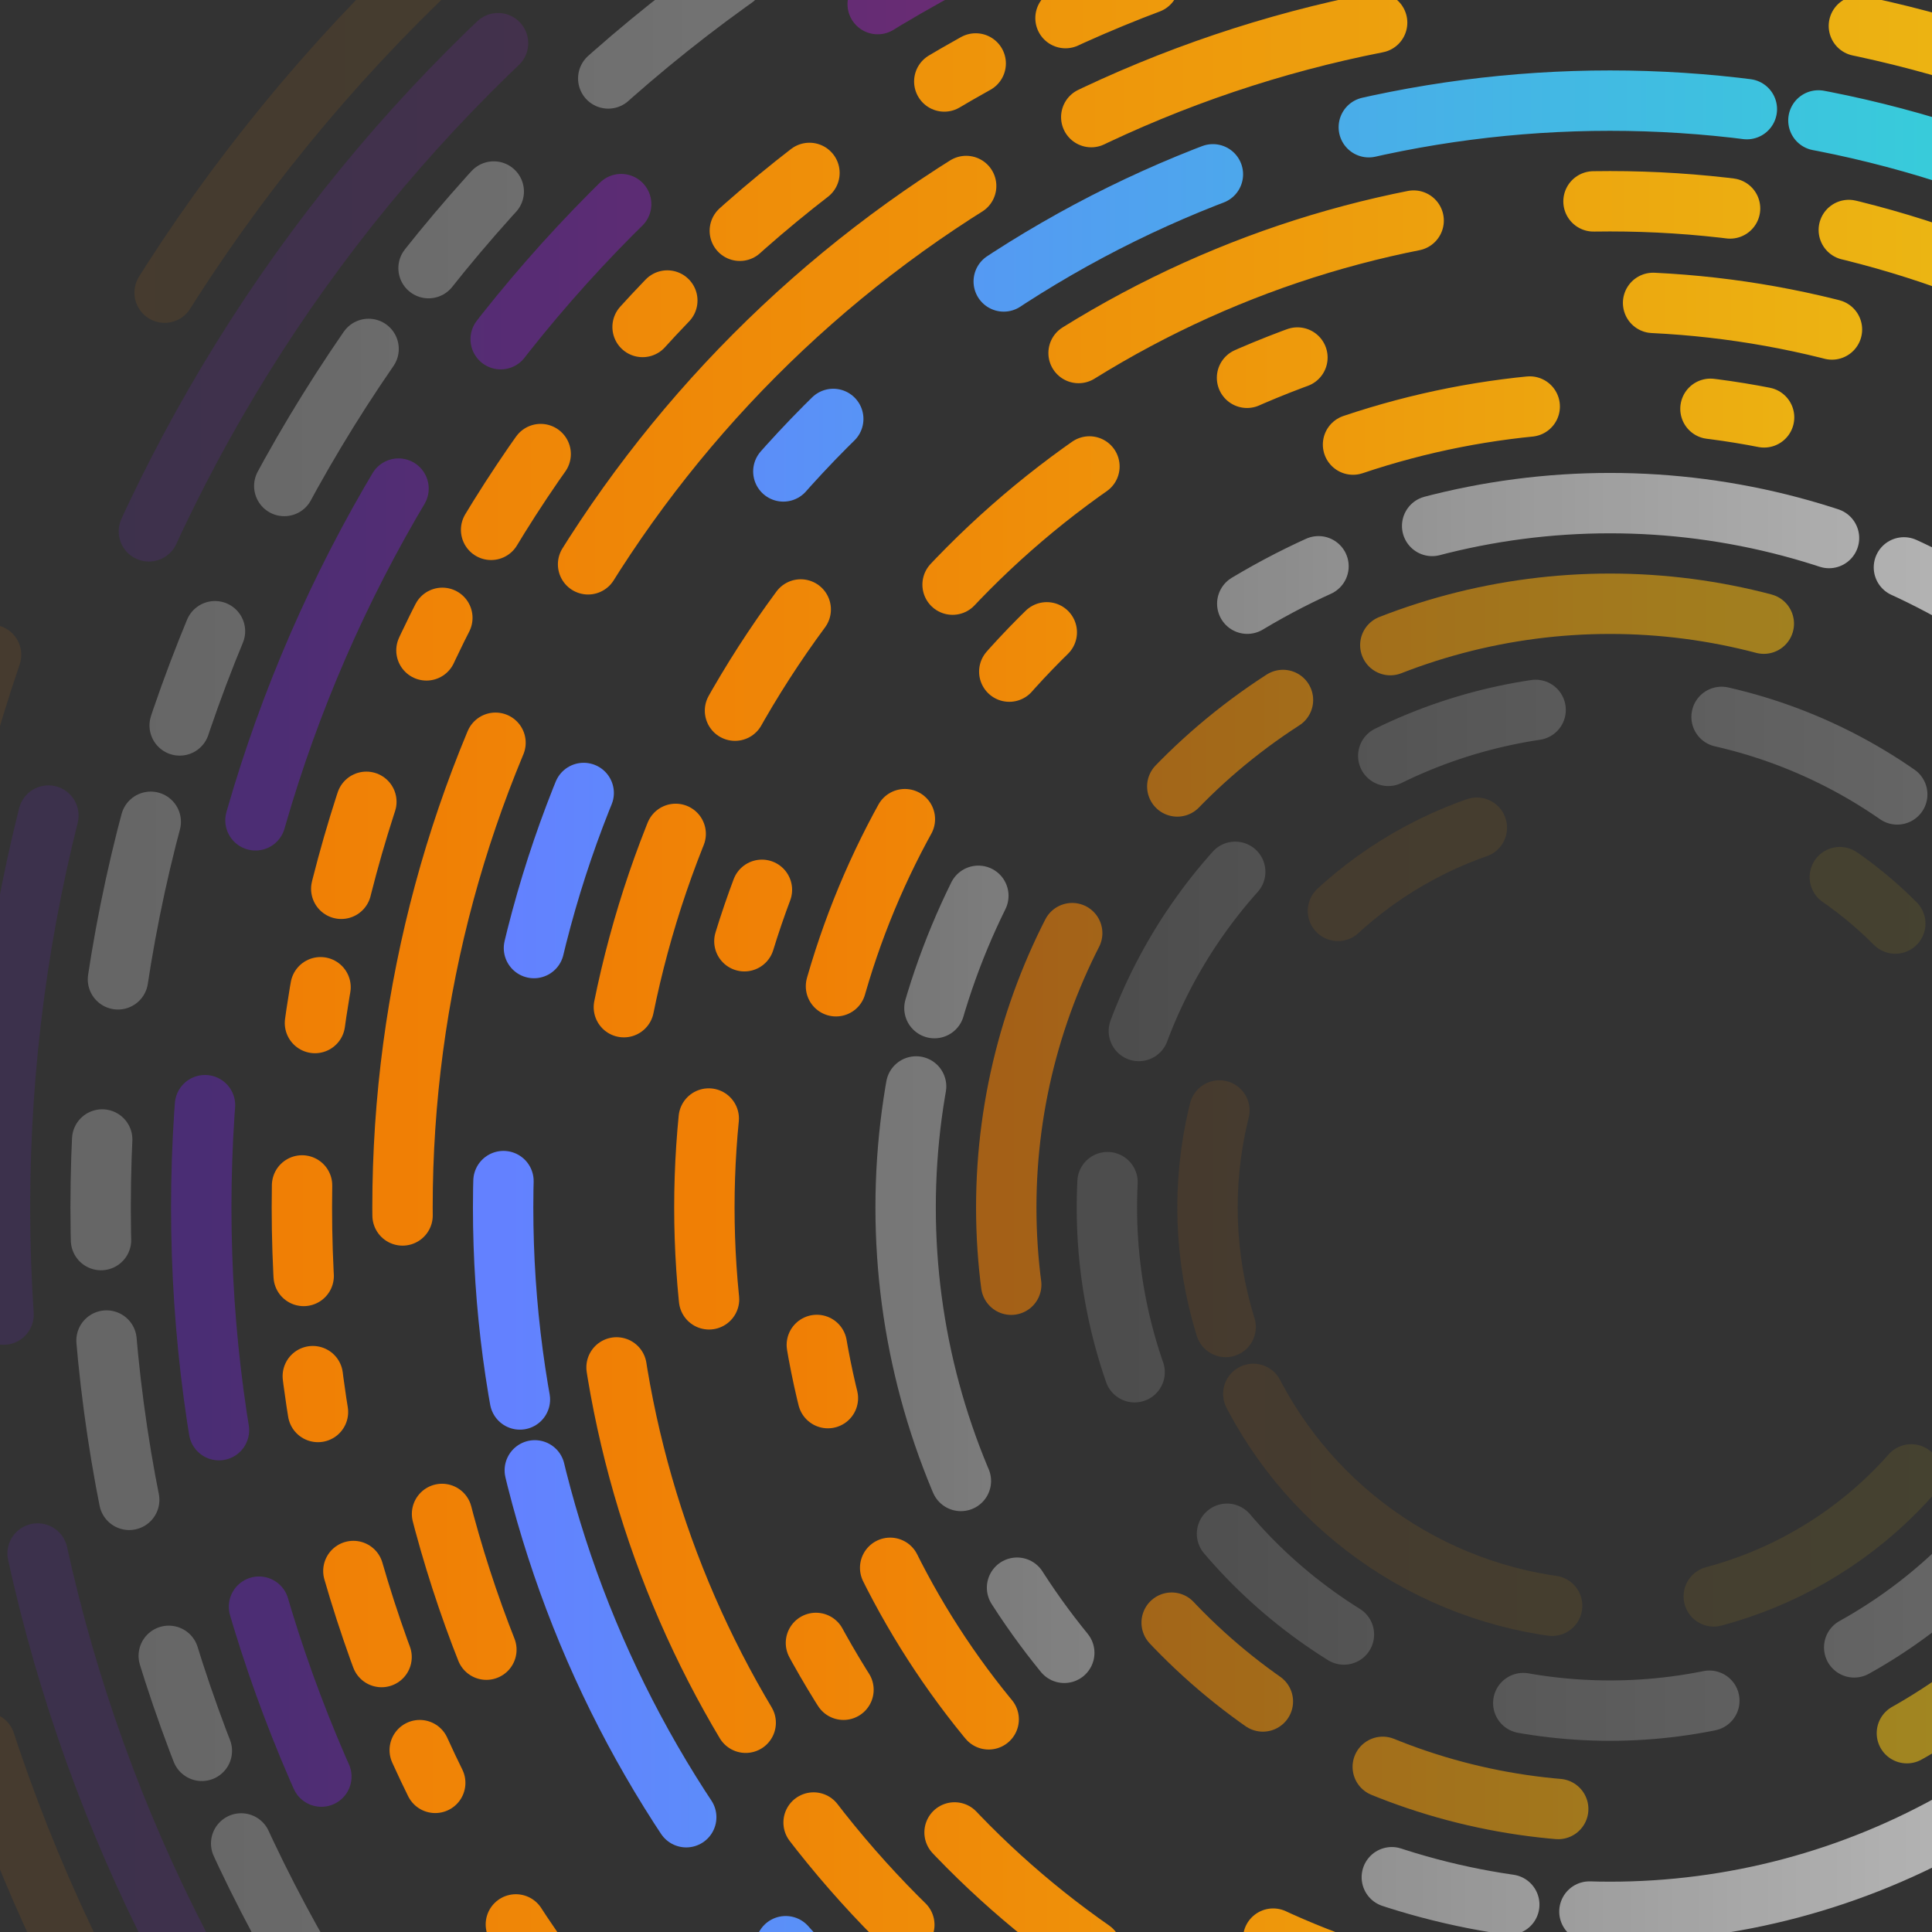 <?xml version="1.0" encoding="utf-8"?>
<svg version="1.1" xmlns="http://www.w3.org/2000/svg" xmlns:xlink="http://www.w3.org/1999/xlink" viewBox="0 0 960 960"
  style="background: #222">
  <rect x="0" y="0" width="960" height="960" fill="#333333" stroke="none"/>
  <style type="text/css">
    .logo {
      fill: white;
    }

    .c {
      stroke: url(#rg-orange);
      fill: none;
      stroke-width: 30;
      stroke-linecap: round;
      stroke-miterlimit: 10;
    }

    .c-0 {
      stroke-dasharray: 27, 180, 90, 90;
    }

    .c-1 {
      stroke-dasharray: 18, 50, 45, 81;
    }

    .c-2 {
      stroke-dasharray: 90, 162, 144, 180, 90;
    }

    .c-3 {
      stroke-dasharray: 71, 150, 241, 100, 268;
    }

    .c-4 {
      stroke-dasharray: 68, 60, 189, 180, 90;
    }

    .c-5 {
      stroke-dasharray: 77, 93, 96;
    }

    .c-6 {
      stroke-dasharray: 36, 109, 117, 81, 189;
    }

    .c-7 {
      stroke-dasharray: 60, 200, 40;
    }

    .c--long-1 {
      stroke-dasharray: 300, 150, 400, 200;
    }

    .c--long-2 {
      stroke-dasharray: 250, 150, 300, 120;
    }

    .c--long-3 {
      stroke-dasharray: 50, 80, 80, 50;
    }

    .c.c--orange {
      stroke: url(#rg-orange);
    }

    .c.c--blue {
      stroke: url(#rg-blue);
    }

    .c.c--white {
      stroke: url(#rg-white);
    }

    .c.c--purple {
      stroke: url(#rg-purple);
    }

    .c--20 {
      opacity: .1;
    }

    .c--40 {
      opacity: .3;
    }

    .c--60 {
      opacity: .6;
    }

    .c--80 {
      opacity: .8;
    }

    @keyframes spin {
      to {
        transform: rotate(1turn);
      }
    }
  </style>


  <linearGradient id="rg-blue">
    <stop offset="0%" stop-color="#6381FF" />
    <stop offset="100%" stop-color="#20F4C6" />
  </linearGradient>

  <linearGradient id="rg-orange">
    <stop offset="0%" stop-color="#F07F05" />
    <stop offset="100%" stop-color="#E9D11A" />
  </linearGradient>

  <linearGradient id="rg-purple">
    <stop offset="0%" stop-color="#502C85" />
    <stop offset="100%" stop-color="#E22786" />
  </linearGradient>

  <linearGradient id="rg-white">
    <stop offset="0%" stop-color="#888" />
    <stop offset="100%" stop-color="#eee" />
  </linearGradient>

  <g transform="translate(800 600)" class="wrapper">

    <circle id="circ-2" cx="0" cy="0" r="200" class="c c-6 c--20">
      <animateTransform attributeName="transform" type="rotate" from="0 0 0" to="360 0 0" dur="45s"
        repeatCount="indefinite" />
    </circle>

    <circle id="circ-3" cx="0" cy="0" r="250" class="c c-5 c--40 c--white">
      <animateTransform attributeName="transform" type="rotate" from="360 0 0" to="0 0 0" dur="30s"
        repeatCount="indefinite" />
    </circle>
    <circle id="circ-4" cx="0" cy="0" r="300" class="c c-4 c--60">
      <animateTransform attributeName="transform" type="rotate" from="0 0 0" to="360 0 0" dur="59s"
        repeatCount="indefinite" />
    </circle>
    <circle id="circ-5" cx="0" cy="0" r="350" class="c c-7 c--80 c--white">
      <animateTransform attributeName="transform" type="rotate" from="0 0 0" to="360 0 0" dur="78s"
        repeatCount="indefinite" />
    </circle>
    <circle id="circ-6" cx="0" cy="0" r="400" class="c c-0">
      <animateTransform attributeName="transform" type="rotate" from="360 0 0" to="0 0 0" dur="93s"
        repeatCount="indefinite" />
    </circle>
    <circle id="circ-7" cx="0" cy="0" r="450" class="c c-0">
      <animateTransform attributeName="transform" type="rotate" from="0 0 0" to="360 0 0" dur="97s"
        repeatCount="indefinite" />
    </circle>
    <circle id="circ-0" cx="0" cy="0" r="500" class="c c-4">
      <animateTransform attributeName="transform" type="rotate" from="0 0 0" to="360 0 0" dur="83s"
        repeatCount="indefinite" />
    </circle>
    <circle id="circ-1" cx="0" cy="0" r="550" class="c c-6 c--blue">
      <animateTransform attributeName="transform" type="rotate" from="0 0 0" to="360 0 0" dur="65s"
        repeatCount="indefinite" />
    </circle>
    <circle id="circ-2" cx="0" cy="0" r="600" class="c c-3">
      <animateTransform attributeName="transform" type="rotate" from="360 0 0" to="0 0 0" dur="55s"
        repeatCount="indefinite" />
    </circle>
    <circle id="circ-3" cx="0" cy="0" r="650" class="c c-1">
      <animateTransform attributeName="transform" type="rotate" from="0 0 0" to="360 0 0" dur="72s"
        repeatCount="indefinite" />
    </circle>
    <circle id="circ-4" cx="0" cy="0" r="700" class="c c-2 c--80 c--purple">
      <animateTransform attributeName="transform" type="rotate" from="0 0 0" to="360 0 0" dur="45s"
        repeatCount="indefinite" />
    </circle>
    <circle id="circ-5" cx="0" cy="0" r="750" class="c c-6 c--60 c--long-3 c--white">
      <animateTransform attributeName="transform" type="rotate" from="0 0 0" to="360 0 0" dur="99s"
        repeatCount="indefinite" />
    </circle>
    <circle id="circ-6" cx="0" cy="0" r="800" class="c c-7 c--40 c--long-2 c--purple">
      <animateTransform attributeName="transform" type="rotate" from="360 0 0" to="0 0 0" dur="52s"
        repeatCount="indefinite" />
    </circle>
    <circle id="circ-7" cx="0" cy="0" r="850" class="c c-0 c--20 c--long-1">
      <animateTransform attributeName="transform" type="rotate" from="0 0 0" to="360 0 0" dur="80s"
        repeatCount="indefinite" />
    </circle>


  </g>



</svg>